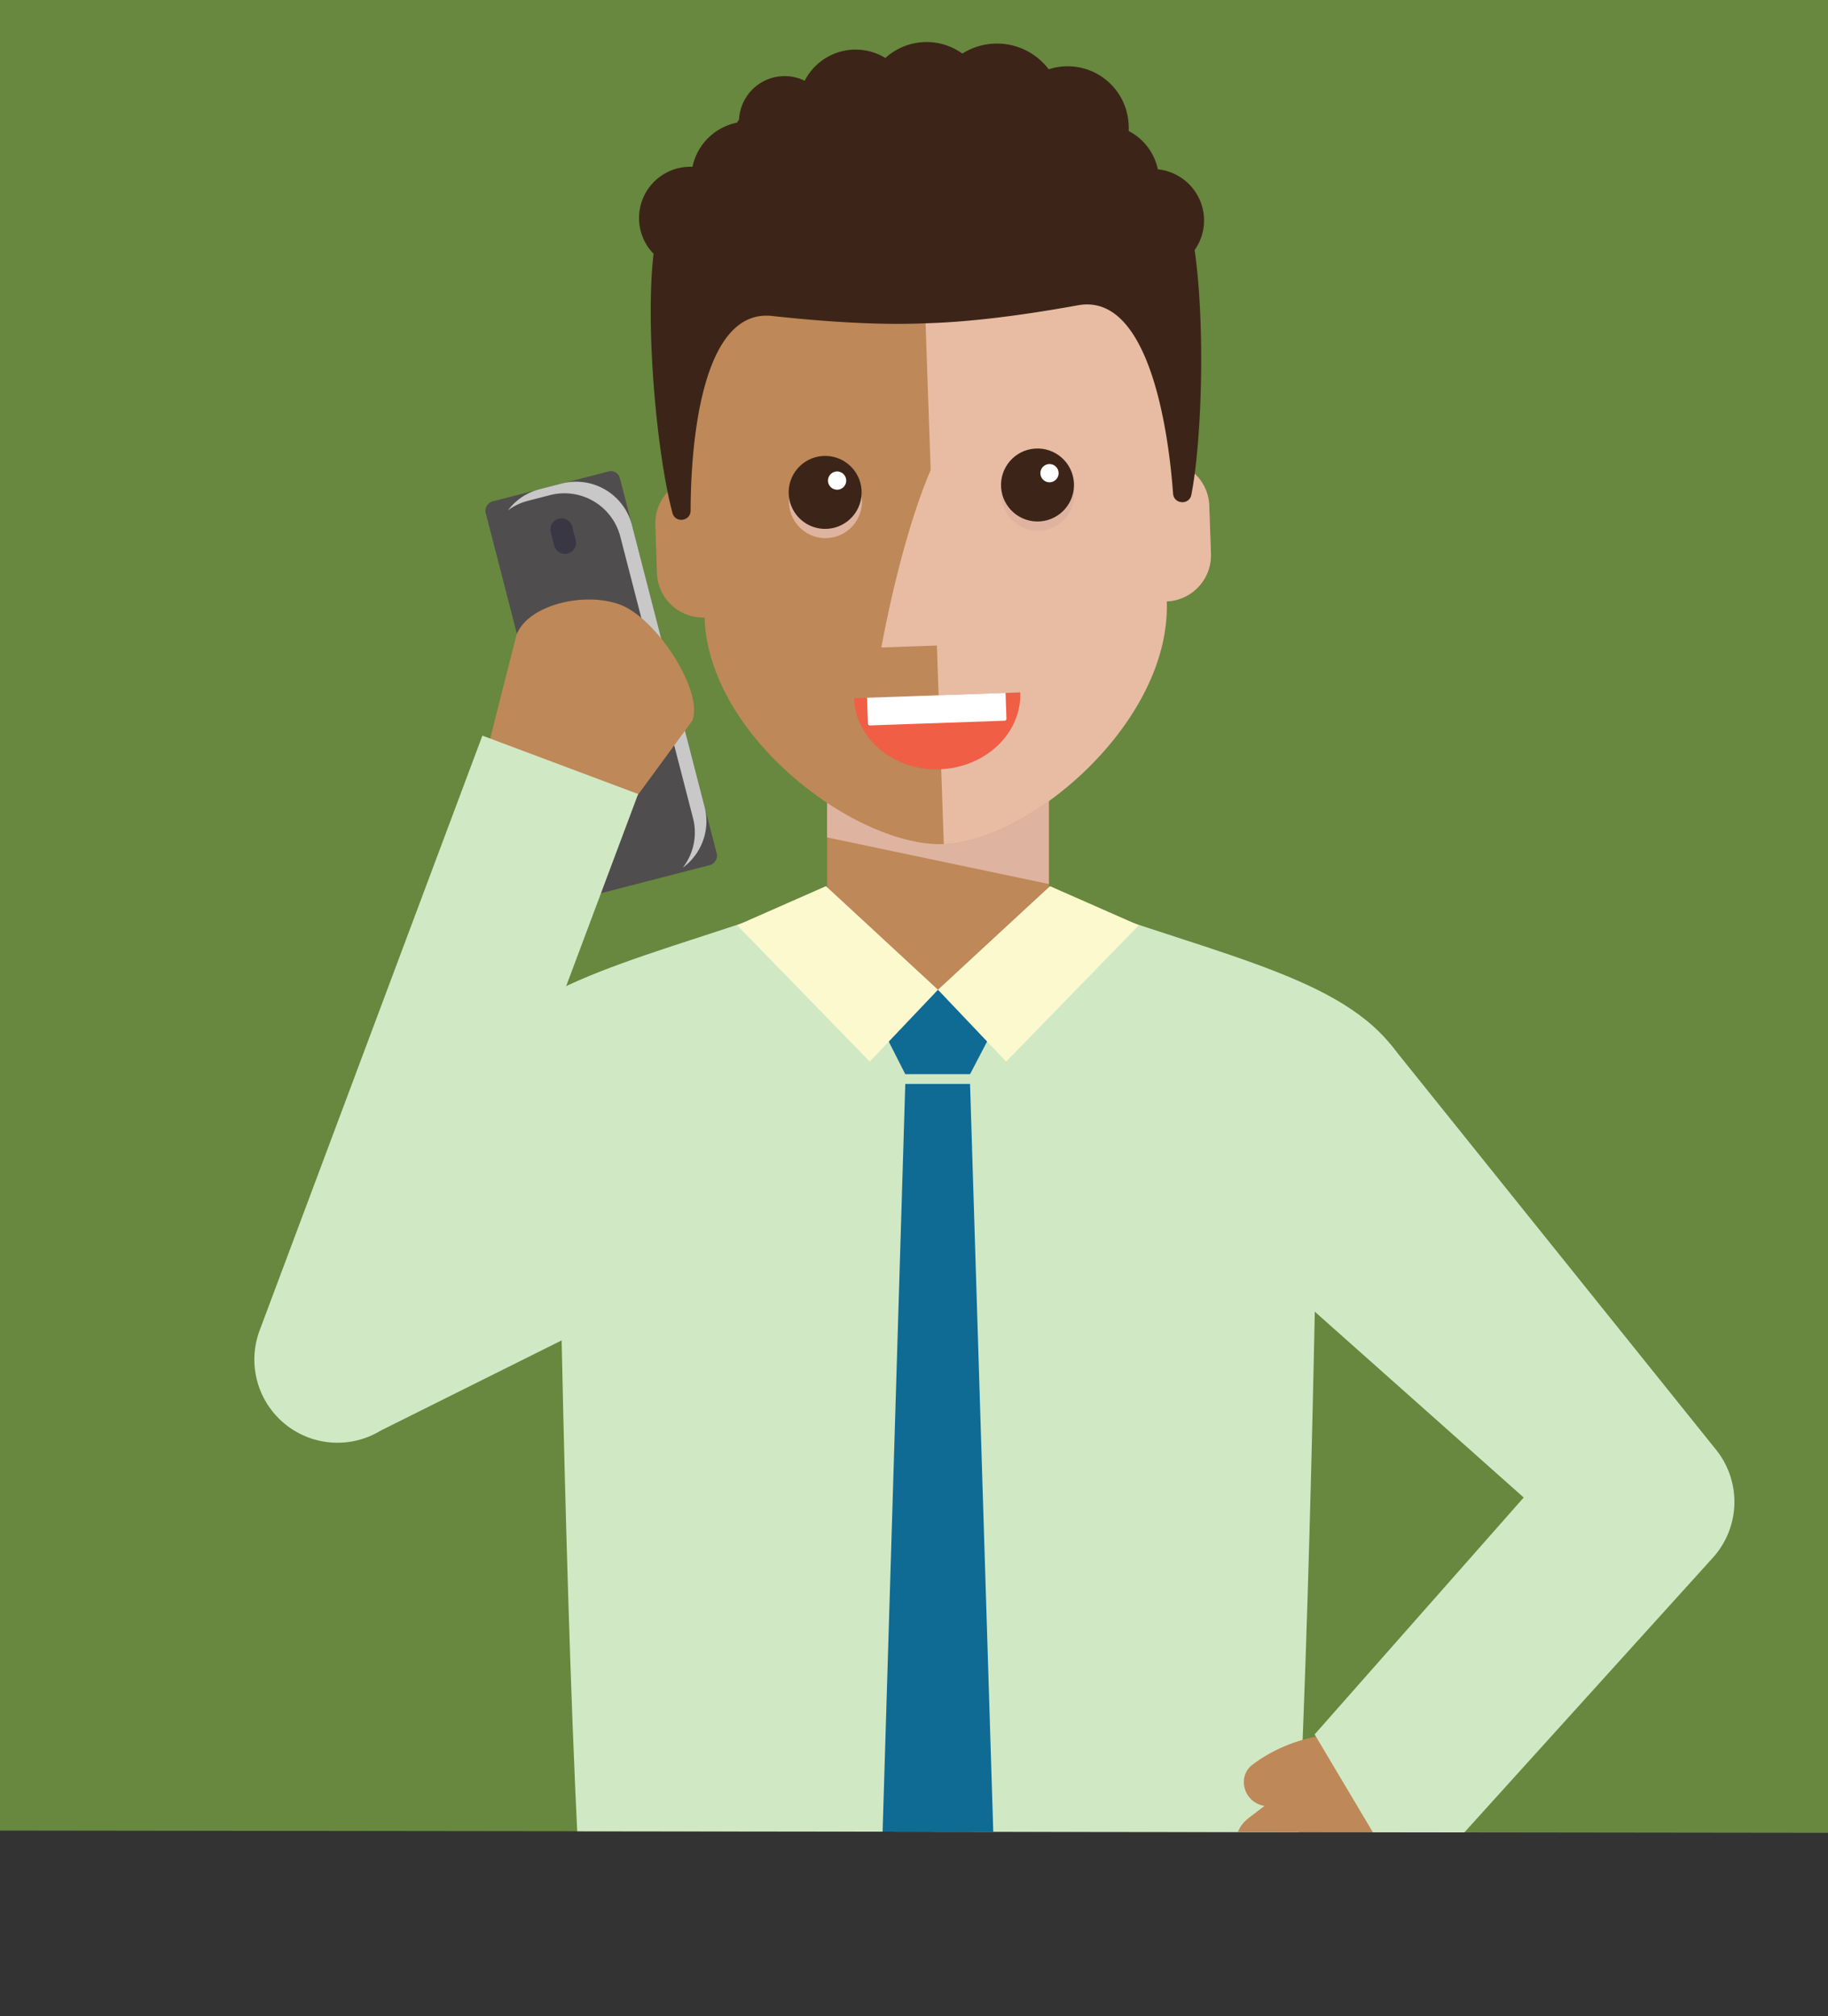 <svg xmlns="http://www.w3.org/2000/svg" xmlns:xlink="http://www.w3.org/1999/xlink" viewBox="0 0 999 1101.29"><rect x="0" y="0" width="999" height="1101.29" fill="#333333" stroke="none"/><defs><style>.cls-1{fill:#67883e;}.cls-2{isolation:isolate;}.cls-3{clip-path:url(#clip-path);}.cls-4{fill:#be8858;}.cls-5{fill:#deb4a0;}.cls-10,.cls-12,.cls-5{mix-blend-mode:multiply;}.cls-6{fill:#d1e8c5;}.cls-7{fill:#0f6b94;}.cls-8{fill:#fcf9ce;}.cls-9{fill:#504d4e;}.cls-10{fill:#c8c8c8;}.cls-11{fill:#393744;}.cls-12{fill:#f1c9b5;opacity:0.8;}.cls-13{fill:#3c2518;}.cls-14{fill:#fff;}.cls-15{fill:#f05e45;}</style><clipPath id="clip-path" transform="translate(-1)"><polygon class="cls-1" points="1000 1001.25 1 1000 1 0 1000 0 1000 1001.25"/></clipPath></defs><title>m3-square-avatar-1000x1000</title><g class="cls-2"><g id="m3"><polygon class="cls-1" points="999 1001.25 0 1000 0 0 999 0 999 1001.25"/><g class="cls-3"><g id="man"><polygon class="cls-4" points="592.12 496.72 573.23 488.02 573.23 427.99 452.05 427.99 452.05 488.02 433.09 496.2 438.14 666.43 452.05 666.43 452.05 692.53 573.23 692.53 573.23 666.43 587.07 666.43 592.12 496.72"/><polygon class="cls-5" points="573.2 434.09 573.2 482.92 452.02 457.47 452.02 434.09 573.2 434.09"/><path class="cls-6" d="M771.7,587.77c-22.22-48.42-84.58-60.39-174-91.14-3.18-1.11-6.41-2.22-9.64-3.38-0.05.15-.05,0.35-0.1,0.5-5.89,33.28-22.59,76.36-74.39,81.41-51.79-5.05-68.5-48.13-74.39-81.41-0.05-.15-0.05-0.35-0.1-0.5-3.23,1.16-6.46,2.27-9.64,3.38-89.37,30.75-151.73,42.72-174,91.14-27.83,61.7,52.11,125.83,52.11,125.83s7.22,387.69,19.29,387.69H700.3c12.07,0,19.29-387.69,19.29-387.69S799.53,649.46,771.7,587.77Z" transform="translate(-1)"/><polygon class="cls-7" points="541.77 564.52 530.13 586.8 494.73 586.8 483.43 564.52 512.6 540.67 541.77 564.52"/><path class="cls-8" d="M513.6,540.68l-37.27,39.24-72.49-74.46,48.53-21.37,15,13.84Z" transform="translate(-1)"/><path class="cls-8" d="M513.6,540.68l37.27,39.24,72.49-74.46-48.53-21.37-15,13.84Z" transform="translate(-1)"/><polygon class="cls-7" points="530.13 592.12 544.54 1056.05 512.6 1091.36 480.66 1056.05 494.73 592.12 530.13 592.12"/><rect class="cls-9" x="218.52" y="335.36" width="222.05" height="75.74" rx="5" ry="5" transform="translate(607.61 -39.11) rotate(75.53)"/><path class="cls-10" d="M386.06,440.71l-39.7-153.89a31.56,31.56,0,0,0-38.44-22.67l-12.22,3.15a31.26,31.26,0,0,0-17.08,11.47,31.38,31.38,0,0,1,10.76-5.15l12.22-3.15A31.56,31.56,0,0,1,340,293.13L379.75,447a31.38,31.38,0,0,1-5.6,27A31.52,31.52,0,0,0,386.06,440.71Z" transform="translate(-1)"/><path class="cls-11" d="M303.94,298.27l-2-7.82a6.06,6.06,0,0,1,11.73-3l2,7.82A6.06,6.06,0,0,1,303.94,298.27Z" transform="translate(-1)"/><path class="cls-4" d="M379.39,393.66L333,456.88,262.06,430.3l21.16-83.41c6.18-16.49,37.16-23.9,56.75-16.56S385.56,377.18,379.39,393.66Z" transform="translate(-1)"/><path class="cls-6" d="M185.46,788.13a45.44,45.44,0,0,1-42.56-61.39L264.63,401.86l85.11,31.89L274.16,635.44l24.38-14.85,47.28,92.77L209.09,781.49A45.39,45.39,0,0,1,185.46,788.13Z" transform="translate(-1)"/><path class="cls-4" d="M683.45,993.09l79-60.26,45.92,60.23-79,60.26c-15.62,11.91-23.42,8.08-36.1-8.55S667.83,1005,683.45,993.09Z" transform="translate(-1)"/><path class="cls-4" d="M685.27,964.19c27.58-21,60.75-17.56,62.41-17.06a13.18,13.18,0,0,1,9,15.38,11.38,11.38,0,0,1-14.58,8.28,29.64,29.64,0,0,0-4.17.1,76.85,76.85,0,0,0-10,1.4c-8.05,1.66-18.31,5.07-27.38,12-5.21,4-12.85,2.69-17.08-2.85S680.06,968.16,685.27,964.19Z" transform="translate(-1)"/><path class="cls-6" d="M771.13,1034.31l-51.68-86.85L833.71,818.06,713.11,710.84,760.83,570.4l178.35,222a45.45,45.45,0,0,1-2.36,58.83Z" transform="translate(-1)"/><path class="cls-4" d="M641.79,252.46L644,199C641.6,129.34,573,75.2,503.38,77.63S369.1,138.85,371.53,208.54l6,53.1a24.74,24.74,0,0,0-10.17,5.61,25.14,25.14,0,0,0-8.21,19.54L360,313a25.21,25.21,0,0,0,26,24.34c2.3,65.81,83.55,125.43,130.79,123.78S640.9,394.36,638.61,328.55a25.24,25.24,0,0,0,24.17-26.09l-0.92-26.24A25.2,25.2,0,0,0,641.79,252.46Z" transform="translate(-1)"/><path class="cls-12" d="M641.79,252.46L644,199C641.6,129.34,573,75.2,503.38,77.63c0,0,6.23,179.14,6.23,179.14-17,39.79-26.93,96.94-26.93,96.94L513,352.65l3.79,108.49C564,459.48,640.9,394.35,638.61,328.55a25.24,25.24,0,0,0,24.17-26.09l-0.92-26.24A25.2,25.2,0,0,0,641.79,252.46Z" transform="translate(-1)"/><circle class="cls-5" cx="452.11" cy="274.04" r="19.94" transform="translate(-19.01 32.2) rotate(-4)"/><circle class="cls-13" cx="451.94" cy="268.99" r="19.94" transform="translate(-18.66 32.18) rotate(-4)"/><circle class="cls-14" cx="458.48" cy="262.54" r="4.99" transform="translate(-18.2 32.62) rotate(-4)"/><circle class="cls-5" cx="568.18" cy="269.98" r="19.94" transform="translate(-18.45 40.29) rotate(-4)"/><circle class="cls-13" cx="568" cy="264.94" r="19.94" transform="translate(-18.1 40.27) rotate(-4)"/><circle class="cls-14" cx="574.55" cy="258.48" r="4.99" transform="translate(-17.63 40.71) rotate(-4)"/><path class="cls-15" d="M558.59,378.23c0.78,22.3-18.92,41.08-44,42s-46-16.49-46.83-38.78Z" transform="translate(-1)"/><path class="cls-14" d="M475.08,379.83h75.74a0,0,0,0,1,0,0V394a1,1,0,0,1-1,1H476.08a1,1,0,0,1-1-1V379.83A0,0,0,0,1,475.08,379.83Z" transform="translate(-14.21 18.14) rotate(-2)"/><path class="cls-13" d="M659,119.5a28.11,28.11,0,0,0-25.24-27,30.73,30.73,0,0,0-15.95-20.95c0.06-1,.08-2,0-3.07a33.37,33.37,0,0,0-43.7-30.63,35.48,35.48,0,0,0-47.19-8.59,33.51,33.51,0,0,0-42.07,2.41,31.24,31.24,0,0,0-44.09,12.45A24.93,24.93,0,0,0,404.9,65.29c-0.38.57-.79,1.12-1.13,1.72a31.09,31.09,0,0,0-24.33,24.11c-0.75,0-1.5-.06-2.26,0a28,28,0,0,0-19,47.52c-4.7,40,1.9,110.15,10.32,141.6,1.53,5.7,9.9,4.56,9.92-1.34C378.5,241,384.77,168.4,423,172.61c36.54,4,63.55,4.88,83.81,4,20.27-.56,47.16-3.29,83.33-9.85,37.87-6.87,49.19,65.09,51.94,102.87,0.43,5.88,8.86,6.44,10,.65,5.8-29.85,7.65-93.2,1.78-133.69A28,28,0,0,0,659,119.5Z" transform="translate(-1)"/></g></g></g></g></svg>